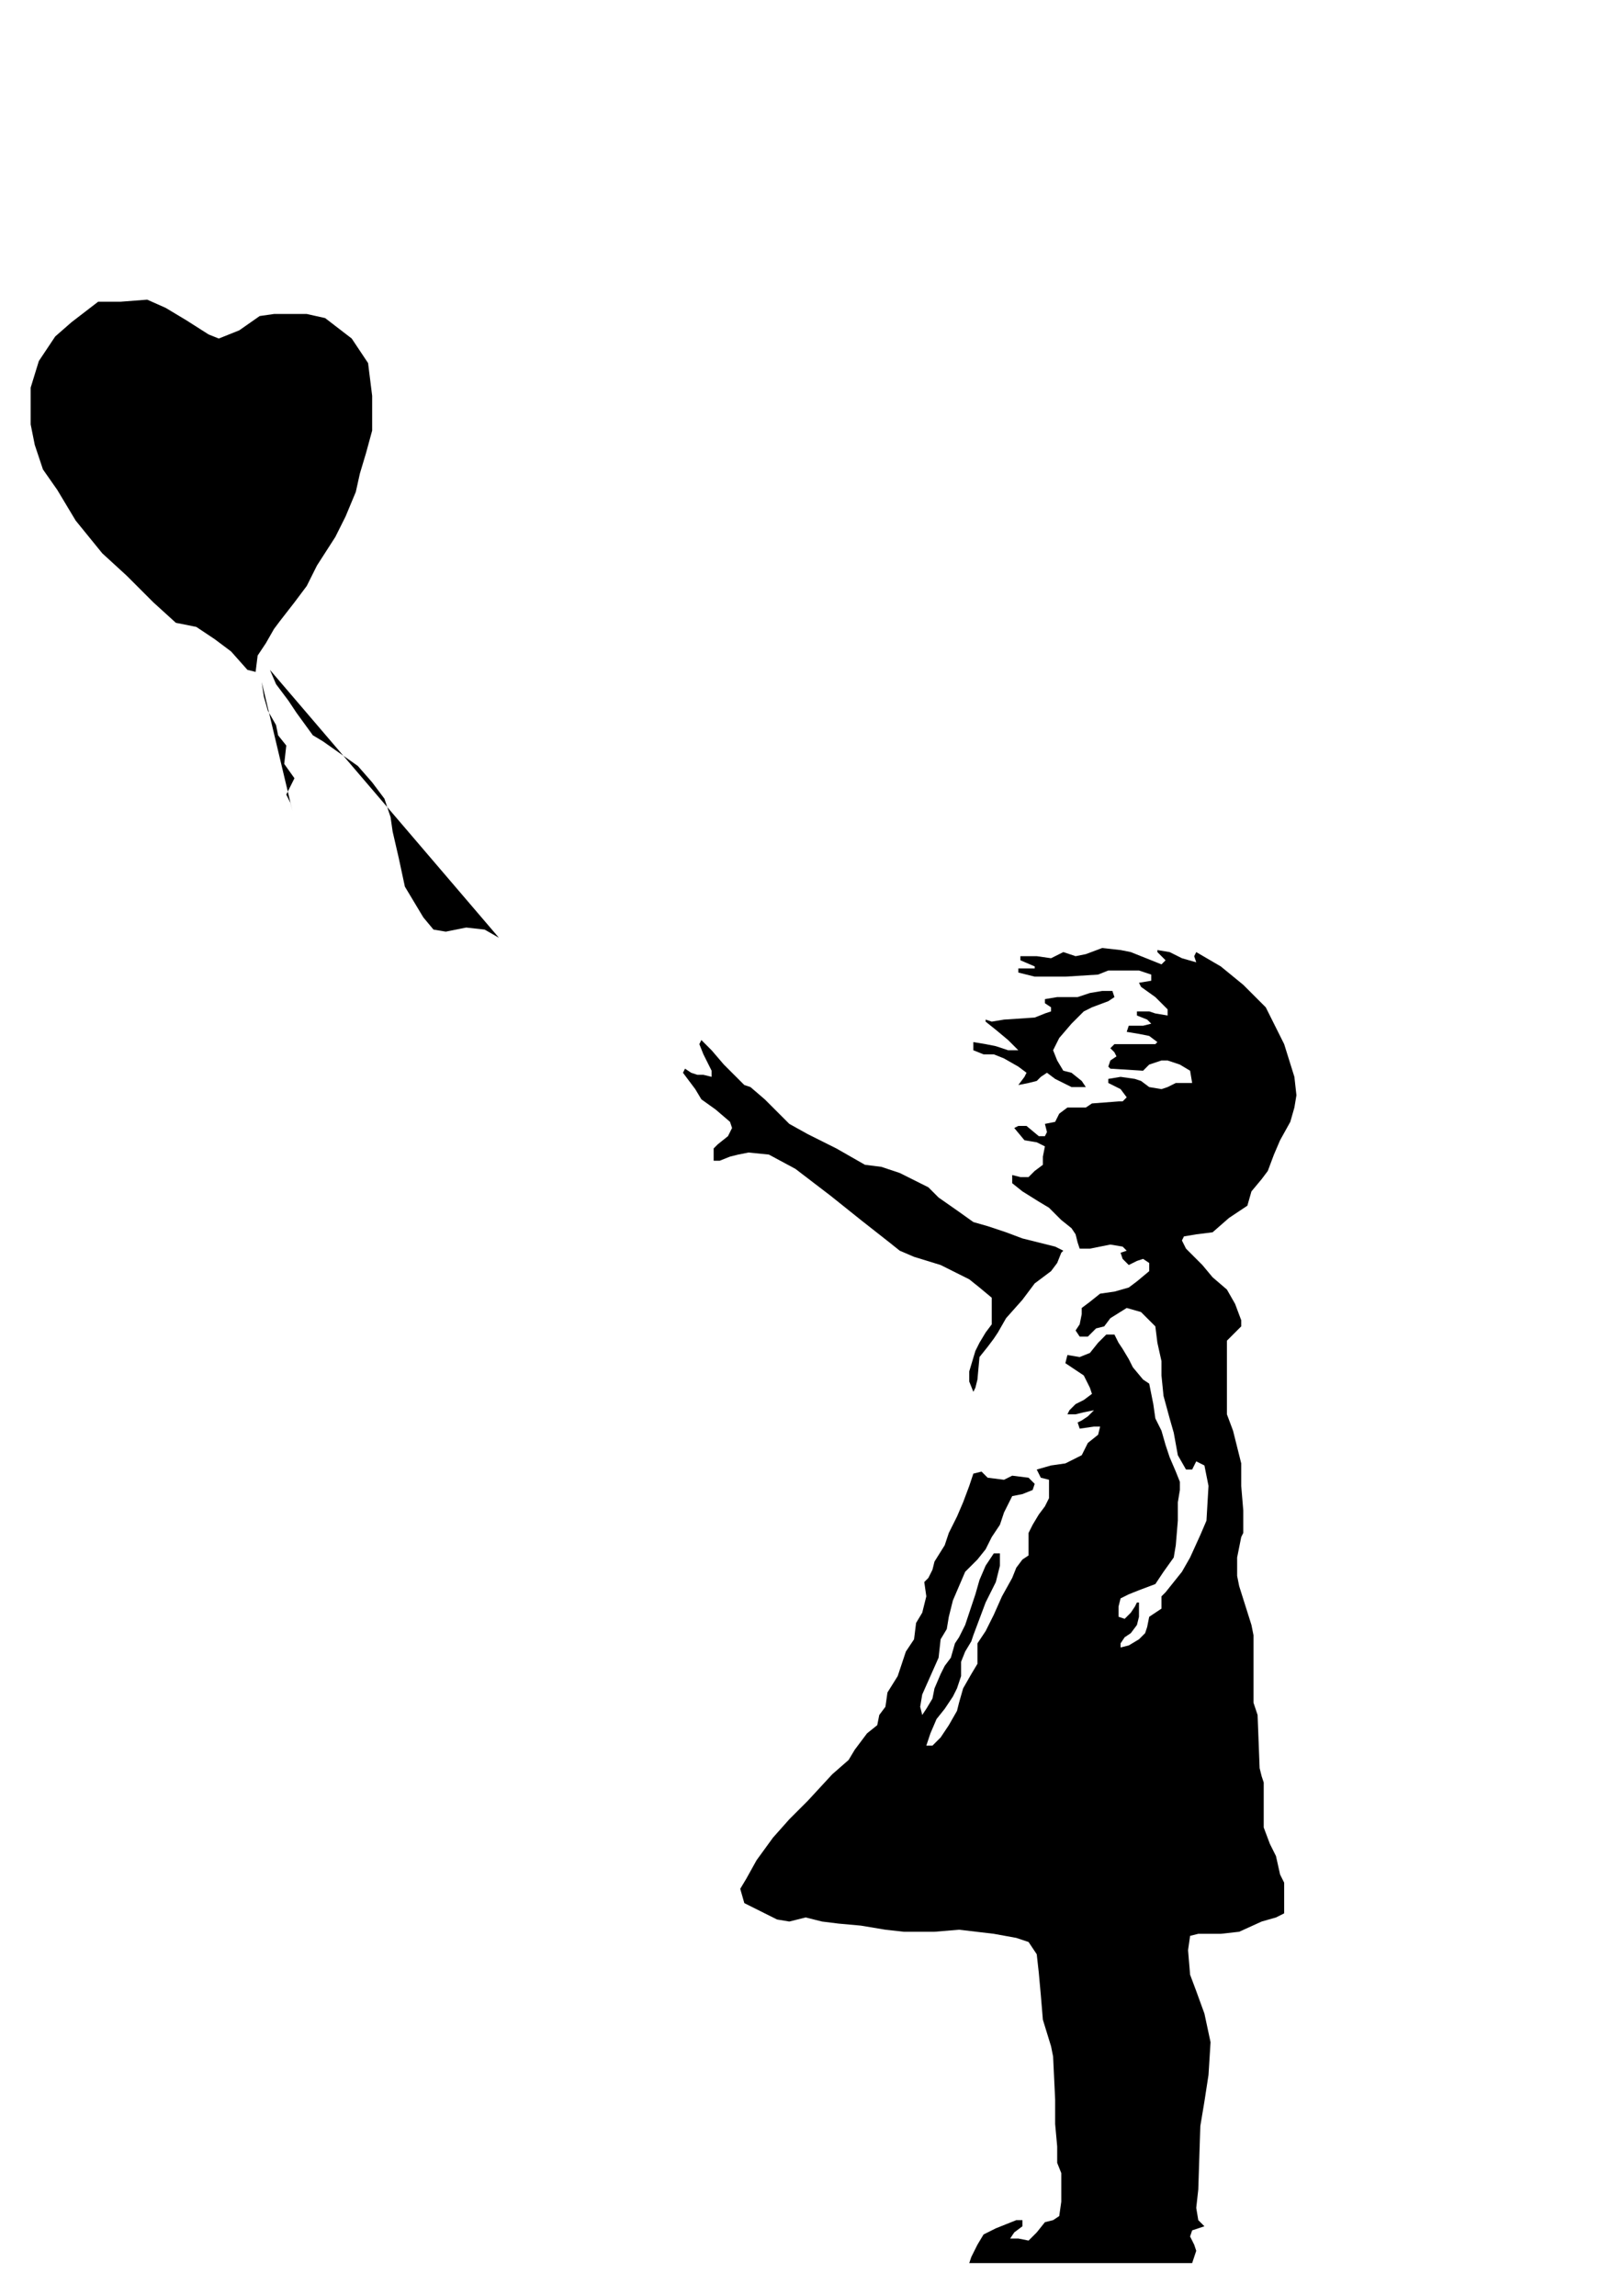 	 <svg xmlns="http://www.w3.org/2000/svg" 
     xmlns:xlink="http://www.w3.org/1999/xlink" 
     width="595.276pt" height="841.89pt" 
     viewBox="0 0 595.276 841.89"
	 style="fill:#000000">
		<path id="1" d="M 90.75 245.64L 84.75 238.89L 78.75 234.39L 72 229.89L 64.5 228.39L 56.25 220.89L 46.5 211.14L 37.5 202.89L 27.75 190.89L 21 179.64L 15.75 172.14L 12.75 163.14L 11.25 155.64L 11.25 142.14L 14.25 132.39L 20.25 123.39L 26.25 118.14L 36 110.64L 44.25 110.64L 54 109.89L 60.75 112.89L 68.25 117.39L 76.5 122.64L 80.25 124.14L 87.75 121.14L 95.25 115.89L 100.5 115.14L 112.5 115.14L 119.25 116.64L 129 124.14L 135 133.14L 136.5 145.14L 136.5 157.89L 134.25 166.14L 132 173.64L 130.5 180.39L 126.75 189.39L 123 196.89L 116.25 207.39L 112.5 214.89L 108 220.89L 102.75 227.64L 100.5 230.64L 97.5 235.89L 94.5 240.39L 93.75 246.39"/>
        <path id="2" d="M 183 343.89L 177.75 340.89L 171 340.14L 163.5 341.64L 159 340.89L 155.25 336.39L 148.5 325.14L 146.25 314.64L 144 304.89L 143.25 299.64L 141 292.89L 136.5 286.89L 131.25 280.89L 118.5 271.89L 114.75 269.64L 108.75 261.39L 105.75 256.89L 101.25 250.89L 99 245.64" />
        <path id="3" d="M 107.25 297.39L 106.5 294.39L 105 291.39L 108 285.39L 104.25 280.14L 105 273.39L 102 269.64L 101.25 265.89L 98.25 260.64L 96.75 255.39L 96 250.14"
        />
        <path id="4" d="M 395.25 398.64L 398.25 398.64L 396.75 396.39L 393 393.39L 390 392.64L 387.75 388.89L 386.25 385.14L 388.5 380.64L 393 375.39L 397.5 370.89L 400.5 369.39L 406.5 367.14L 408.75 365.64L 408 363.39L 404.25 363.39L 399.75 364.14L 395.25 365.64L 387.75 365.64L 383.25 366.39L 383.25 367.89L 385.5 369.39L 385.5 370.89L 383.25 371.64L 379.5 373.14L 368.25 373.89L 363.75 374.64L 361.5 373.89L 361.5 374.64L 365.25 377.64L 369.75 381.39C 369.75 381.39 372.826 384.466 373.406 385.046C 373.467 385.106 373.5 385.14 373.5 385.14L 369.75 385.14L 365.25 383.64L 361.5 382.89L 357 382.14L 357 385.14L 360.75 386.64L 364.5 386.64L 368.25 388.14L 373.5 391.14L 376.5 393.39L 375.75 394.89L 373.5 397.89L 377.25 397.14L 380.25 396.39L 381.75 394.89L 384 393.39L 387 395.64L 390 397.14L 393 398.64"
        />
        <path id="5" d="M 366 488.64L 369 483.39L 375 476.64L 379.5 470.64L 385.5 466.14L 387.75 463.14L 389.25 459.39L 390 458.64L 387 457.14L 375 454.14L 369 451.89L 362.25 449.64L 357 448.14L 351.75 444.39L 344.25 439.14L 340.5 435.39L 337.5 433.89L 330 430.14L 323.25 427.89L 317.25 427.14L 306.75 421.14L 296.25 415.89L 289.5 412.14L 285.75 408.39L 280.5 403.14L 275.25 398.64L 273 397.89L 265.5 390.39L 261 385.14L 258.75 382.89L 257.25 381.39L 256.5 382.89L 258 386.64L 259.5 389.64L 261 392.64L 261 394.89L 258 394.14L 255.75 394.14L 253.5 393.39L 251.25 391.89L 250.5 393.39L 252.75 396.39L 255 399.39L 257.25 403.14L 262.5 406.89L 267.75 411.39L 268.5 413.64L 267 416.64L 263.25 419.64L 261.75 421.14L 261.75 423.39L 261.75 425.64L 264 425.64L 267.75 424.14L 270.75 423.39L 274.5 422.64L 282 423.39L 291.75 428.64L 304.5 438.39L 315.75 447.39L 326.25 455.64L 330 458.64L 335.25 460.89L 345 463.89L 351 466.89L 355.5 469.14L 359.25 472.14L 363.75 475.89L 363.75 479.64L 363.75 485.64L 361.5 488.64L 359.25 492.39L 357.75 495.39L 355.5 502.89L 355.5 506.64L 357 510.39L 357.75 508.89L 358.5 505.89L 359.25 497.64L 362.25 493.89L 364.5 490.89" 
        />
        <path id="6" d="M 475.5 401.64L 474.75 394.89L 471 382.89L 464.25 369.39L 456 361.14L 447.75 354.39L 438.75 349.14L 438 350.64L 438.75 352.89L 433.5 351.39L 429 349.14L 424.5 348.39L 424.5 349.14L 427.5 352.14L 426 353.64L 422.25 352.14L 414.75 349.14L 411 348.39L 404.25 347.64L 398.25 349.89L 394.5 350.64L 390 349.14L 385.5 351.39L 380.25 350.64L 374.25 350.64L 374.25 352.14L 379.5 354.39L 379.5 355.14L 373.5 355.14L 373.5 356.64L 379.5 358.14L 390.75 358.14L 402.75 357.39L 406.5 355.89L 417.75 355.89L 422.25 357.39L 422.25 359.64L 417.75 360.39L 418.5 361.89L 423.75 365.64L 428.25 370.14L 428.25 372.39L 423.75 371.64L 421.5 370.89L 417 370.89L 417 372.39L 420.75 373.89L 422.25 375.39L 419.25 376.14L 414 376.14L 413.25 378.39L 417.75 379.14L 421.5 379.89L 424.5 382.14L 423.75 382.89L 408.75 382.89L 407.25 384.39L 408.75 385.89L 409.5 387.39L 407.25 388.89L 406.5 391.14L 407.25 391.89L 419.25 392.64L 421.5 390.39L 426 388.89L 428.25 388.89L 432.75 390.39L 436.5 392.64L 437.25 397.14L 434.25 397.14L 431.25 397.14L 428.25 398.64L 426 399.39L 421.5 398.64L 418.5 396.39L 416.25 395.64L 411 394.89L 406.5 395.64L 406.5 397.14L 411 399.39L 413.25 402.39L 411.75 403.89L 410.25 403.89L 400.5 404.64L 398.25 406.14L 391.5 406.14L 388.5 408.39L 387 411.39L 383.25 412.14L 384 415.14L 383.25 416.64L 381 416.64L 376.5 412.89L 373.5 412.89L 372 413.64L 375.75 418.14L 380.25 418.89L 383.25 420.39L 382.5 424.14L 382.5 427.14L 379.5 429.39L 377.25 431.64L 374.25 431.64L 371.25 430.89L 371.25 433.89L 375 436.89L 381 440.64L 384.75 442.89L 389.25 447.39L 393 450.39L 394.5 452.64L 395.25 455.64L 396 457.89L 399.75 457.89L 407.25 456.39L 411.75 457.14L 413.25 458.64L 411 459.39L 411.75 461.64L 414 463.89L 417 462.39L 419.25 461.64L 421.5 463.14L 421.5 466.14L 417 469.89L 414 472.14L 408.75 473.64L 403.5 474.39L 399.75 477.39L 396.75 479.64L 396.75 481.89L 396 485.64L 394.5 487.89L 396 490.14L 399 490.14L 400.5 488.64L 402 487.14L 405 486.39L 407.25 483.39L 413.25 479.64L 418.5 481.14L 423.75 486.39L 424.5 492.39L 426 499.14L 426 504.39L 426.75 511.89L 429 520.14L 430.5 525.39L 432 533.64L 435 538.89L 437.25 538.89L 438.75 535.89L 441.75 537.39L 443.25 544.89L 442.5 557.64L 440.25 562.89L 436.5 571.14L 433.5 576.39L 430.5 580.14L 427.5 583.89L 426 585.39L 426 589.89L 423.75 591.39L 421.5 592.89L 420.75 596.64L 420 598.89L 417.75 601.14L 414 603.39L 411 604.14L 411 602.64L 412.5 600.39L 414.75 598.89L 417 595.89L 417.75 592.89L 417.75 587.64L 417 587.64L 416.25 589.14L 414.75 591.39L 412.5 593.64L 410.25 592.89L 410.25 589.14L 411 586.14L 414 584.64L 417.75 583.14L 423.75 580.89L 426.75 576.39L 430.5 571.14L 431.25 566.64L 432 557.64L 432 550.89L 432.75 546.39L 432.75 543.39L 431.25 539.64L 429 534.39L 427.5 529.89L 426 524.64L 423.75 520.14L 423 514.89L 422.25 511.14L 421.5 507.39L 419.25 505.89L 415.5 501.39L 414 498.39L 411.75 494.64L 410.25 492.39L 408.75 489.39L 405.75 489.39L 402.75 492.39L 399.75 496.14L 396 497.64L 391.5 496.89L 390.75 499.89L 393 501.39L 397.5 504.39L 399.75 508.89L 400.5 511.14L 397.5 513.39L 394.5 514.89L 392.25 517.14L 391.5 518.64L 394.5 518.64L 397.5 517.89L 401.25 517.14L 399 519.39L 396.75 520.89L 395.25 521.64L 396 523.89L 401.25 523.14L 403.5 523.14L 402.75 526.14L 399 529.14L 396.75 533.64L 393.75 535.14L 390.75 536.64L 385.5 537.39L 380.25 538.89L 381.75 541.89L 384.75 542.64L 384.75 549.39L 383.25 552.39L 381 555.39L 378.75 559.14L 377.25 562.14L 377.25 570.39L 375 571.89L 372.75 574.89L 371.25 578.64L 367.5 585.39L 364.5 592.14L 361.5 598.14L 358.5 602.64L 358.5 606.39L 358.5 610.14L 356.25 613.89L 353.25 619.14L 351.75 624.39L 351 627.39L 348 632.64L 345 637.14L 342 640.14L 339.75 640.14L 341.25 635.64L 343.5 630.39L 346.5 626.64L 349.5 622.14L 351 619.14L 352.5 614.64L 352.5 609.39L 354 605.64L 356.25 601.89L 357 599.64L 359.25 593.64L 361.5 587.64L 363.75 583.14L 365.25 580.14L 366.75 574.14L 366.75 569.64L 364.5 569.64L 361.5 574.14L 359.25 579.39L 357.75 584.64L 355.5 591.39L 354 595.89L 351.75 600.39L 350.25 602.64L 348.75 607.89L 346.5 610.89L 345 613.89L 342.75 619.14L 342 622.89L 339.75 626.64L 338.25 628.89L 337.5 625.89L 338.25 621.39L 341.25 614.64L 344.25 607.89L 345 601.14L 347.25 597.39L 348 592.89L 349.5 586.89L 351.75 581.64L 354 576.39L 358.5 571.89L 361.5 568.14L 363.75 563.64L 366.75 559.14L 368.25 554.64L 369.75 551.64L 371.25 548.64L 375 547.89L 378.75 546.39L 379.5 544.14L 378.75 543.39L 377.25 541.89L 371.25 541.14L 368.25 542.64L 362.25 541.89L 360 539.64L 357 540.39L 355.5 544.89L 353.25 550.89L 351 556.14L 348 562.14L 346.5 566.64L 342.75 572.64L 342 575.64L 340.5 578.64L 339 580.14L 339.75 585.39L 338.25 591.39L 336 595.14L 335.25 601.14L 332.25 605.64L 330 612.39L 329.25 614.64L 325.5 620.64L 324.75 625.89L 322.5 628.89L 321.75 632.64L 318 635.64L 313.5 641.64L 311.25 645.39L 305.25 650.64L 296.25 660.39L 289.5 667.14L 283.5 673.89L 277.5 682.14L 273.75 688.89L 271.5 692.64L 273 697.89L 280.5 701.64L 285 703.89L 289.5 704.64L 295.5 703.14L 301.5 704.64L 307.5 705.39L 315.75 706.14L 324.75 707.64L 331.5 708.39L 342.75 708.39L 351.75 707.64L 364.5 709.14L 372.75 710.64L 377.25 712.14L 380.25 716.64L 381 723.39L 381.75 731.64L 382.5 740.64L 385.5 750.39L 386.25 754.14L 387 769.89L 387 778.89L 387.75 787.14L 387.75 793.14L 389.25 796.89L 389.25 807.39L 388.5 812.64L 386.25 814.14L 383.25 814.89L 380.25 818.64L 377.25 821.64L 373.5 820.89L 370.5 820.89L 372 818.64L 375 816.39L 375 814.14L 372.75 814.14L 369 815.64L 365.25 817.14L 360.75 819.39L 358.5 823.14L 356.25 827.64L 355.5 829.89L 372.75 829.89L 437.25 829.89L 438.75 825.39L 438 823.14L 436.5 820.14L 437.25 817.89L 439.5 817.14L 441.75 816.39L 439.5 814.14L 438.75 809.64L 439.5 802.89L 440.25 779.64L 441.75 770.64L 443.25 760.89L 444 748.89L 441.75 738.39L 438.75 730.14L 436.5 724.14L 435.75 715.14L 436.5 709.89L 439.5 709.14L 447.75 709.14L 454.5 708.39L 462.75 704.64L 468 703.14L 471 701.64L 471 690.39L 469.5 687.39L 468 680.64L 465.75 676.14L 463.5 670.14L 463.5 653.64L 462.75 651.39L 462 648.39L 461.25 628.89L 459.75 624.39L 459.75 599.64L 459 595.89L 454.5 581.64L 453.75 577.89L 453.75 571.14L 455.25 563.64L 456 562.14L 456 553.89L 455.25 544.89L 455.25 536.64L 453.75 530.64L 452.25 524.64L 450 518.64L 450 512.64L 450 502.89L 450 494.64L 450 491.64L 455.25 486.39L 455.25 484.14L 453 478.14L 450 472.89L 444.75 468.39L 441 463.89L 438 460.89L 435 457.89L 433.5 454.89L 434.25 453.39L 438.75 452.64L 444.75 451.89L 450.75 446.64L 457.5 442.14L 459 436.89L 462.75 432.39L 465 429.39L 467.25 423.39L 469.5 418.14L 473.25 411.39L 474.75 406.14"
         />
	</svg>